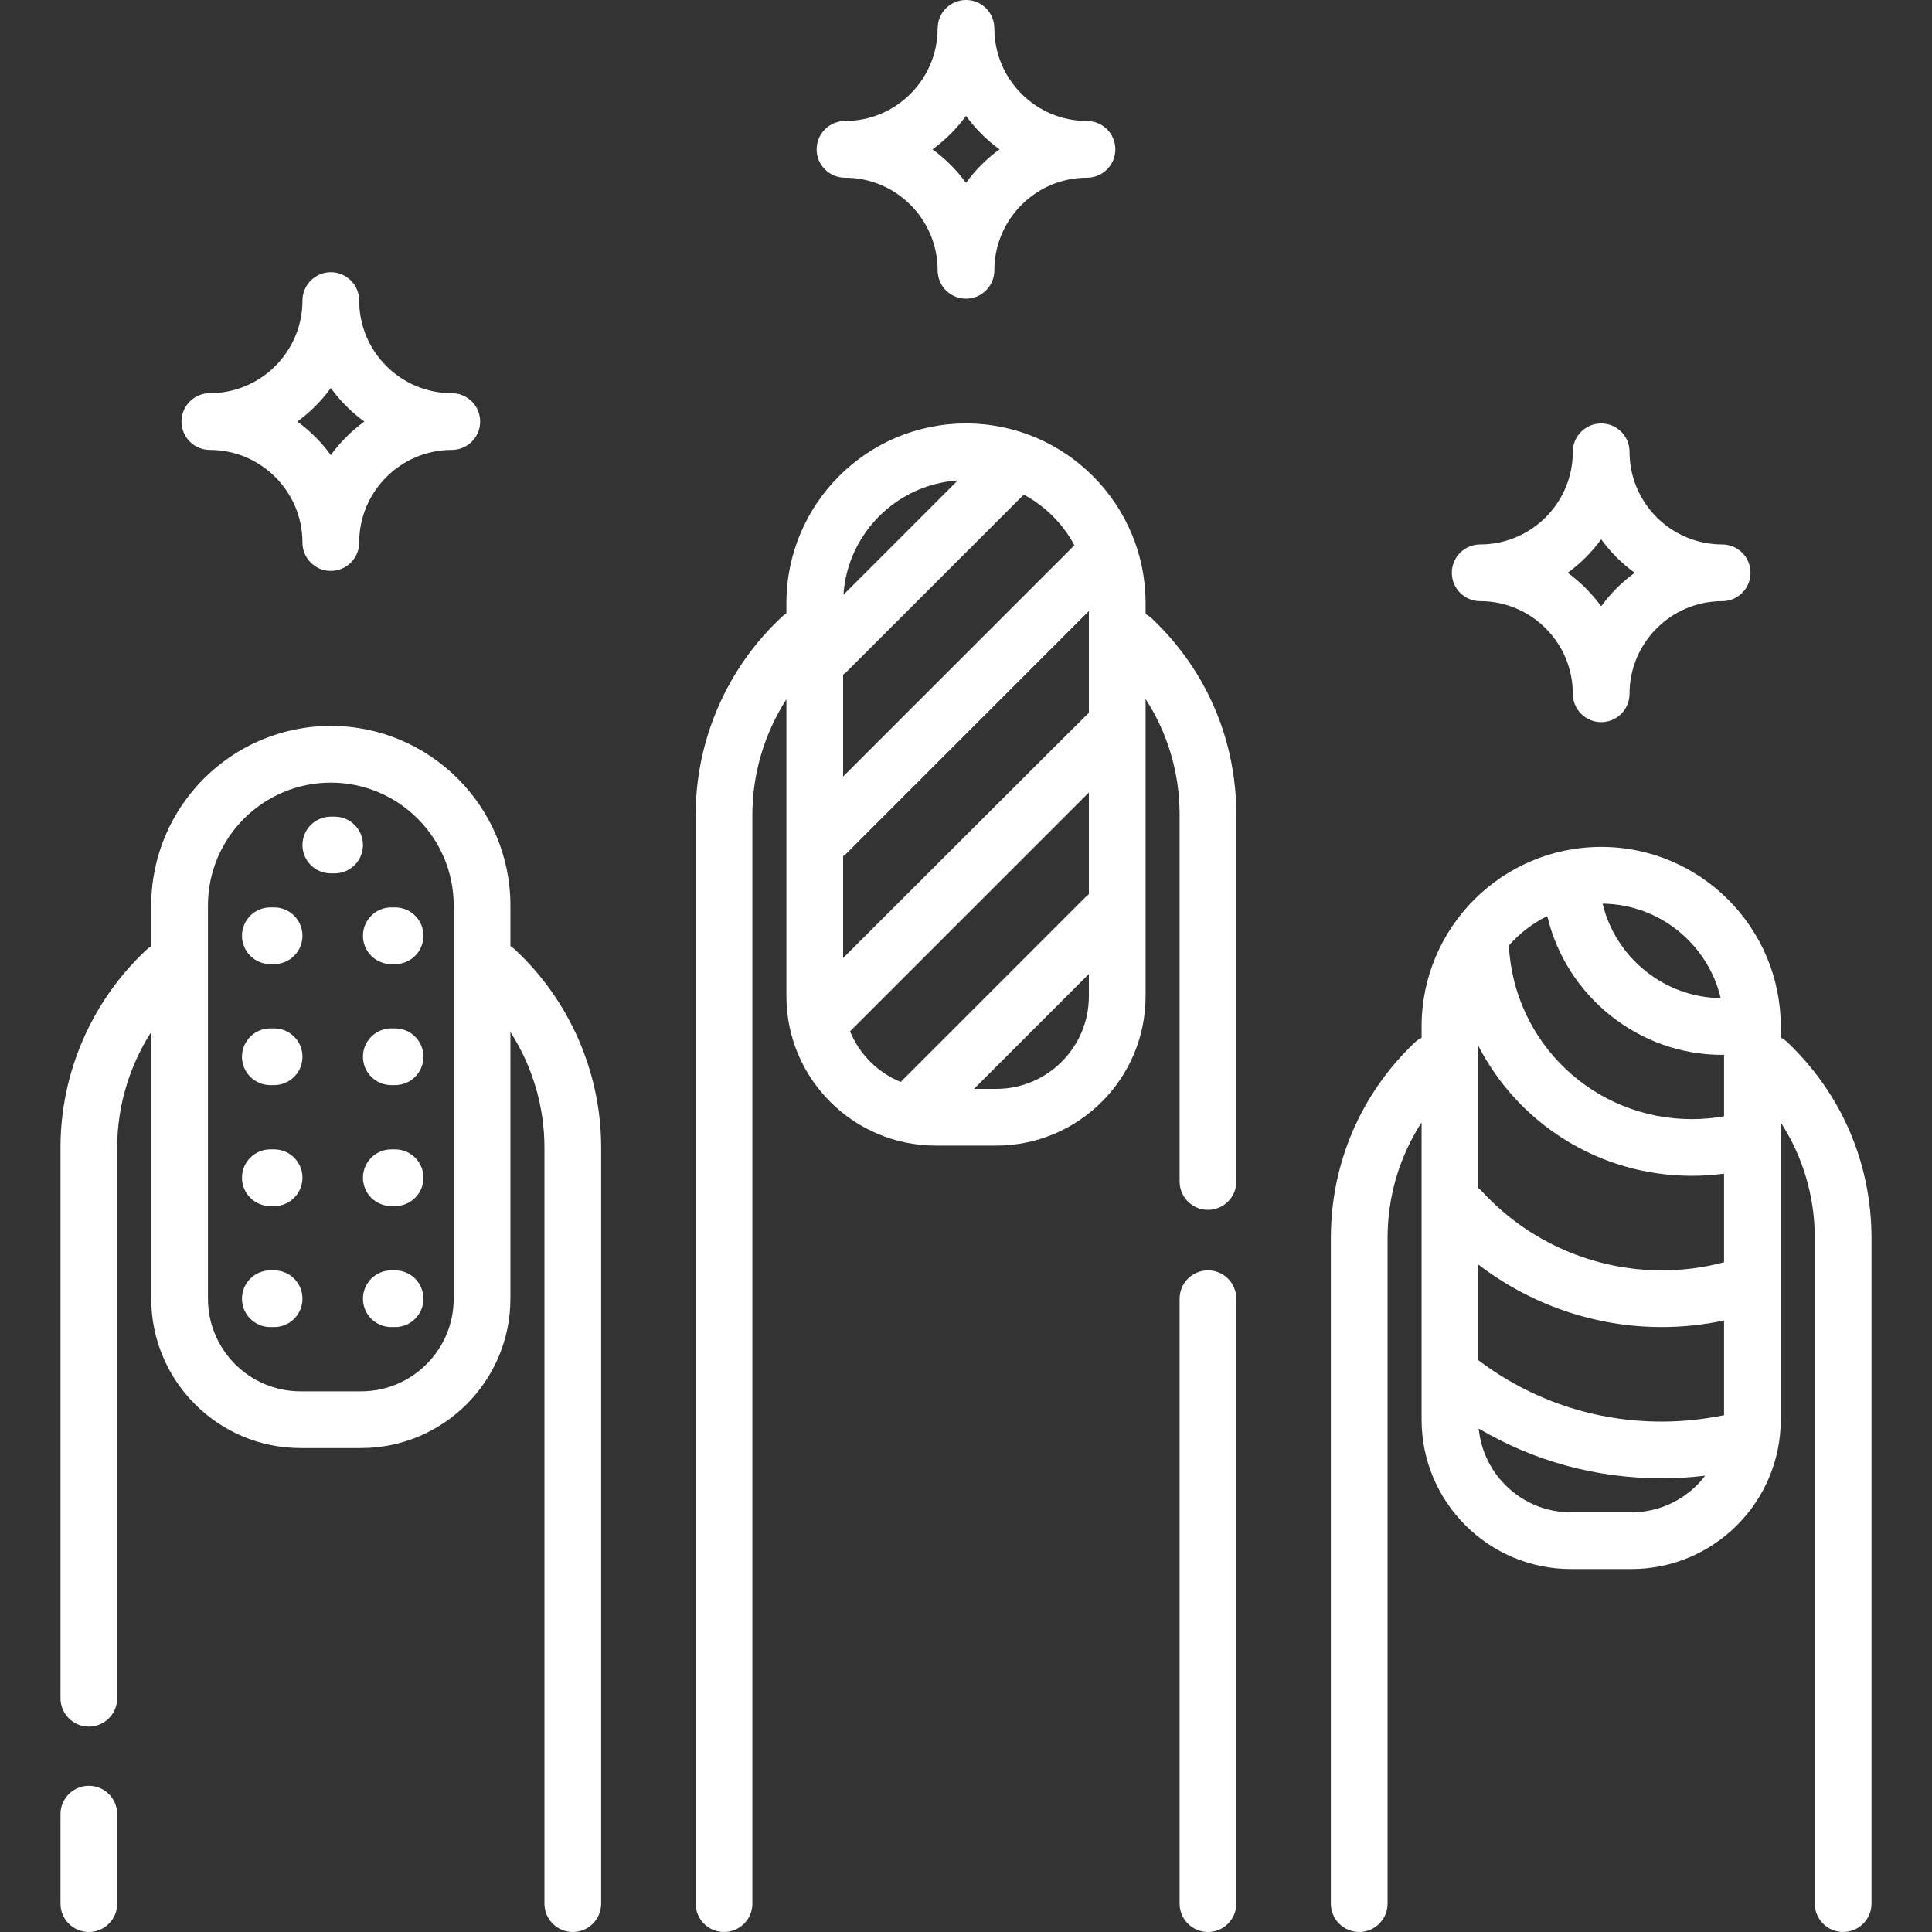 <?xml version="1.0"?>
<svg xmlns="http://www.w3.org/2000/svg" xmlns:xlink="http://www.w3.org/1999/xlink" version="1.1" id="Layer_1" x="0px" y="0px" viewBox="0 0 512 512" style="enable-background:new 0 0 512 512;" xml:space="preserve" width="512px" height="512px"><rect x="0" y="0" width="512" height="512" fill="#333333" stroke="none"/><g><g>
	<g>
		<path d="M288.063,32.063c-13.535,0-24.548-11.012-24.548-24.548C263.515,3.364,260.15,0,256,0s-7.515,3.364-7.515,7.515    c0,13.536-11.013,24.548-24.548,24.548c-4.15,0-7.515,3.364-7.515,7.515c0,4.151,3.365,7.515,7.515,7.515    c13.535,0,24.548,11.011,24.548,24.548c0,4.151,3.365,7.515,7.515,7.515s7.515-3.364,7.515-7.515    c0-13.536,11.013-24.548,24.548-24.548c4.15,0,7.515-3.364,7.515-7.515C295.577,35.426,292.213,32.063,288.063,32.063z     M256,48.462c-2.472-3.409-5.475-6.413-8.884-8.884c3.41-2.472,6.413-5.476,8.884-8.884c2.472,3.409,5.475,6.413,8.884,8.884    C261.476,42.049,258.472,45.053,256,48.462z" data-original="#000000" class="active-path" data-old_color="#000000" fill="#FFFFFF"/>
	</g>
</g><g>
	<g>
		<path d="M456.391,144.282c-13.535,0-24.548-11.012-24.548-24.548c0-4.151-3.365-7.515-7.515-7.515    c-4.15,0-7.515,3.364-7.515,7.515c0,13.536-11.013,24.548-24.548,24.548c-4.15,0-7.515,3.364-7.515,7.515    c0,4.151,3.365,7.515,7.515,7.515c13.535,0,24.548,11.012,24.548,24.548c0,4.151,3.365,7.515,7.515,7.515    c4.15,0,7.515-3.364,7.515-7.515c0-13.536,11.013-24.548,24.548-24.548c4.15,0,7.515-3.364,7.515-7.515    C463.906,147.645,460.542,144.282,456.391,144.282z M424.329,160.681c-2.472-3.409-5.475-6.413-8.884-8.884    c3.41-2.472,6.413-5.476,8.884-8.884c2.472,3.409,5.475,6.413,8.884,8.884C429.804,154.268,426.801,157.272,424.329,160.681z" data-original="#000000" class="active-path" data-old_color="#000000" fill="#FFFFFF"/>
	</g>
</g><g>
	<g>
		<path d="M119.734,104.203c-13.535,0-24.548-11.011-24.548-24.548c0-4.151-3.365-7.515-7.515-7.515    c-4.15,0-7.515,3.364-7.515,7.515c0,13.536-11.013,24.548-24.548,24.548c-4.15,0-7.515,3.364-7.515,7.515s3.365,7.515,7.515,7.515    c13.535,0,24.548,11.012,24.548,24.548c0,4.151,3.365,7.515,7.515,7.515c4.15,0,7.515-3.364,7.515-7.515    c0-13.536,11.013-24.548,24.548-24.548c4.15,0,7.515-3.364,7.515-7.515S123.884,104.203,119.734,104.203z M87.671,120.603    c-2.472-3.409-5.475-6.413-8.884-8.884c3.41-2.472,6.413-5.476,8.884-8.884c2.472,3.409,5.475,6.413,8.884,8.884    C93.147,114.19,90.143,117.194,87.671,120.603z" data-original="#000000" class="active-path" data-old_color="#000000" fill="#FFFFFF"/>
	</g>
</g><g>
	<g>
		<path d="M23.546,473.257c-4.15,0-7.515,3.364-7.515,7.515v23.713c0,4.151,3.365,7.515,7.515,7.515c4.15,0,7.515-3.364,7.515-7.515    v-23.713C31.061,476.621,27.696,473.257,23.546,473.257z" data-original="#000000" class="active-path" data-old_color="#000000" fill="#FFFFFF"/>
	</g>
</g><g>
	<g>
		<path d="M136.434,251.611c-0.367-0.341-0.759-0.636-1.17-0.89v-10.753c0-26.242-21.351-47.593-47.593-47.593    c-26.242,0-47.593,21.351-47.593,47.593v10.75c-0.405,0.252-0.794,0.543-1.156,0.88c-14.547,13.514-22.891,32.648-22.891,52.496    v145.952c0,4.151,3.365,7.515,7.515,7.515c4.15,0,7.515-3.364,7.515-7.515V304.094c0-10.914,3.201-21.552,9.018-30.614v70.692    c0,21.823,17.755,39.577,39.577,39.577h16.031c21.823,0,39.577-17.755,39.577-39.577V273.48c5.816,9.063,9.018,19.7,9.018,30.614    v200.391c0,4.151,3.365,7.515,7.515,7.515c4.15,0,7.515-3.364,7.515-7.515V304.094    C159.311,284.254,150.973,265.125,136.434,251.611z M120.235,344.172c0,13.536-11.013,24.548-24.548,24.548H79.656    c-13.535,0-24.548-11.011-24.548-24.548V239.969c0-17.956,14.609-32.564,32.564-32.564c17.955,0,32.564,14.608,32.564,32.564    V344.172z" data-original="#000000" class="active-path" data-old_color="#000000" fill="#FFFFFF"/>
	</g>
</g><g>
	<g>
		<path d="M88.673,216.423h-1.002c-4.15,0-7.515,3.364-7.515,7.515s3.365,7.515,7.515,7.515h1.002c4.15,0,7.515-3.364,7.515-7.515    S92.823,216.423,88.673,216.423z" data-original="#000000" class="active-path" data-old_color="#000000" fill="#FFFFFF"/>
	</g>
</g><g>
	<g>
		<path d="M104.705,240.47h-1.002c-4.15,0-7.515,3.364-7.515,7.515c0,4.151,3.365,7.515,7.515,7.515h1.002    c4.15,0,7.515-3.364,7.515-7.515C112.219,243.833,108.855,240.47,104.705,240.47z" data-original="#000000" class="active-path" data-old_color="#000000" fill="#FFFFFF"/>
	</g>
</g><g>
	<g>
		<path d="M72.642,240.47H71.64c-4.15,0-7.515,3.364-7.515,7.515c0,4.151,3.365,7.515,7.515,7.515h1.002    c4.15,0,7.515-3.364,7.515-7.515C80.157,243.833,76.792,240.47,72.642,240.47z" data-original="#000000" class="active-path" data-old_color="#000000" fill="#FFFFFF"/>
	</g>
</g><g>
	<g>
		<path d="M104.705,272.532h-1.002c-4.15,0-7.515,3.364-7.515,7.515c0,4.151,3.365,7.515,7.515,7.515h1.002    c4.15,0,7.515-3.364,7.515-7.515C112.219,275.896,108.855,272.532,104.705,272.532z" data-original="#000000" class="active-path" data-old_color="#000000" fill="#FFFFFF"/>
	</g>
</g><g>
	<g>
		<path d="M72.642,272.532H71.64c-4.15,0-7.515,3.364-7.515,7.515c0,4.151,3.365,7.515,7.515,7.515h1.002    c4.15,0,7.515-3.364,7.515-7.515C80.157,275.896,76.792,272.532,72.642,272.532z" data-original="#000000" class="active-path" data-old_color="#000000" fill="#FFFFFF"/>
	</g>
</g><g>
	<g>
		<path d="M104.705,304.595h-1.002c-4.15,0-7.515,3.364-7.515,7.515c0,4.151,3.365,7.515,7.515,7.515h1.002    c4.15,0,7.515-3.364,7.515-7.515C112.219,307.958,108.855,304.595,104.705,304.595z" data-original="#000000" class="active-path" data-old_color="#000000" fill="#FFFFFF"/>
	</g>
</g><g>
	<g>
		<path d="M72.642,304.595H71.64c-4.15,0-7.515,3.364-7.515,7.515c0,4.151,3.365,7.515,7.515,7.515h1.002    c4.15,0,7.515-3.364,7.515-7.515C80.157,307.958,76.792,304.595,72.642,304.595z" data-original="#000000" class="active-path" data-old_color="#000000" fill="#FFFFFF"/>
	</g>
</g><g>
	<g>
		<path d="M104.705,336.658h-1.002c-4.15,0-7.515,3.364-7.515,7.515c0,4.151,3.365,7.515,7.515,7.515h1.002    c4.15,0,7.515-3.364,7.515-7.515C112.219,340.021,108.855,336.658,104.705,336.658z" data-original="#000000" class="active-path" data-old_color="#000000" fill="#FFFFFF"/>
	</g>
</g><g>
	<g>
		<path d="M72.642,336.658H71.64c-4.15,0-7.515,3.364-7.515,7.515c0,4.151,3.365,7.515,7.515,7.515h1.002    c4.15,0,7.515-3.364,7.515-7.515C80.157,340.021,76.792,336.658,72.642,336.658z" data-original="#000000" class="active-path" data-old_color="#000000" fill="#FFFFFF"/>
	</g>
</g><g>
	<g>
		<path d="M320.125,336.658c-4.15,0-7.515,3.364-7.515,7.515v160.313c0,4.151,3.365,7.515,7.515,7.515s7.515-3.364,7.515-7.515    V344.172C327.64,340.021,324.275,336.658,320.125,336.658z" data-original="#000000" class="active-path" data-old_color="#000000" fill="#FFFFFF"/>
	</g>
</g><g>
	<g>
		<path d="M305.335,163.976c-0.532-0.506-1.121-0.914-1.742-1.233v-2.931c0-26.242-21.351-47.593-47.593-47.593    s-47.593,21.351-47.593,47.593v2.735c-0.411,0.253-0.804,0.549-1.169,0.891c-14.539,13.513-22.878,32.643-22.878,52.483v288.564    c0,4.151,3.365,7.515,7.515,7.515s7.515-3.364,7.515-7.515V215.922c0-10.914,3.201-21.551,9.018-30.614v78.708    c0,21.823,17.755,39.577,39.577,39.577h16.031c21.823,0,39.577-17.755,39.577-39.577v-78.775    c5.865,9.046,9.018,19.585,9.018,30.681v97.19c0,4.151,3.365,7.515,7.515,7.515s7.515-3.364,7.515-7.515v-97.19    C327.64,196.088,319.718,177.64,305.335,163.976z M253.807,127.331l-30.288,30.288    C224.603,141.408,237.597,128.416,253.807,127.331z M223.436,178.795c0.34-0.242,0.667-0.506,0.972-0.811l46.902-46.902    c5.69,3.044,10.374,7.728,13.419,13.418l-61.293,61.294V178.795z M288.564,264.016c0,13.536-11.013,24.548-24.548,24.548h-5.904    l30.452-30.452V264.016z M288.564,236.973c-0.279,0.209-0.551,0.434-0.805,0.687l-49.07,49.07    c-6.071-2.493-10.926-7.349-13.42-13.419l63.295-63.294V236.973z M288.564,188.879c-0.279,0.21-65.127,65.01-65.127,65.01v-27    c0.34-0.242,0.667-0.506,0.972-0.811l64.155-64.155V188.879z" data-original="#000000" class="active-path" data-old_color="#000000" fill="#FFFFFF"/>
	</g>
</g><g>
	<g>
		<path d="M473.662,276.193c-0.532-0.505-1.119-0.912-1.74-1.231v-2.931c0-26.242-21.351-47.593-47.593-47.593    c-26.242,0-47.593,21.351-47.593,47.593v3.006c-0.691,0.334-1.345,0.777-1.93,1.337c-14.263,13.648-22.117,32.033-22.117,51.767    v176.344c0,4.151,3.365,7.515,7.515,7.515c4.15,0,7.515-3.364,7.515-7.515V328.141c0-11.088,3.153-21.628,9.018-30.676v78.77    c0,21.823,17.755,39.577,39.577,39.577h16.031c21.823,0,39.577-17.755,39.577-39.577v-78.774    c5.865,9.046,9.018,19.584,9.018,30.68v176.344c0,4.151,3.365,7.515,7.515,7.515c4.15,0,7.515-3.364,7.515-7.515V328.141    C495.969,308.307,488.046,289.858,473.662,276.193z M456.006,264.508c-15.011-0.179-27.894-10.778-31.295-25.03    C439.907,239.654,452.628,250.288,456.006,264.508z M432.344,400.783h-16.031c-12.742,0-23.243-9.758-24.433-22.194    c14.638,8.644,31.195,13.177,48.48,13.177c3.861,0,7.71-0.234,11.525-0.693C447.397,396.967,440.309,400.783,432.344,400.783z     M456.892,375.032c-5.412,1.126-10.956,1.703-16.532,1.703c-17.7,0-34.496-5.623-48.575-16.261    c-0.007-0.005-0.014-0.009-0.02-0.014v-25.354c13.837,10.639,30.943,16.579,48.595,16.579c5.587,0,11.121-0.591,16.532-1.733    V375.032z M456.892,334.517c-5.369,1.417-10.915,2.14-16.532,2.14c-18.023,0-35.363-7.612-47.573-20.884    c-0.317-0.345-0.661-0.647-1.022-0.918v-37.732c10.564,20.564,31.963,34.484,56.611,34.484c2.855,0,5.701-0.197,8.517-0.574    V334.517z M456.892,295.826c-2.799,0.494-5.651,0.753-8.517,0.753c-25.934,0-47.162-20.171-48.519-45.996    c2.835-3.229,6.293-5.898,10.19-7.808c4.955,21.099,24.107,36.772,46.344,36.772c0.167,0,0.334-0.007,0.501-0.009V295.826z" data-original="#000000" class="active-path" data-old_color="#000000" fill="#FFFFFF"/>
	</g>
</g></g> </svg>
